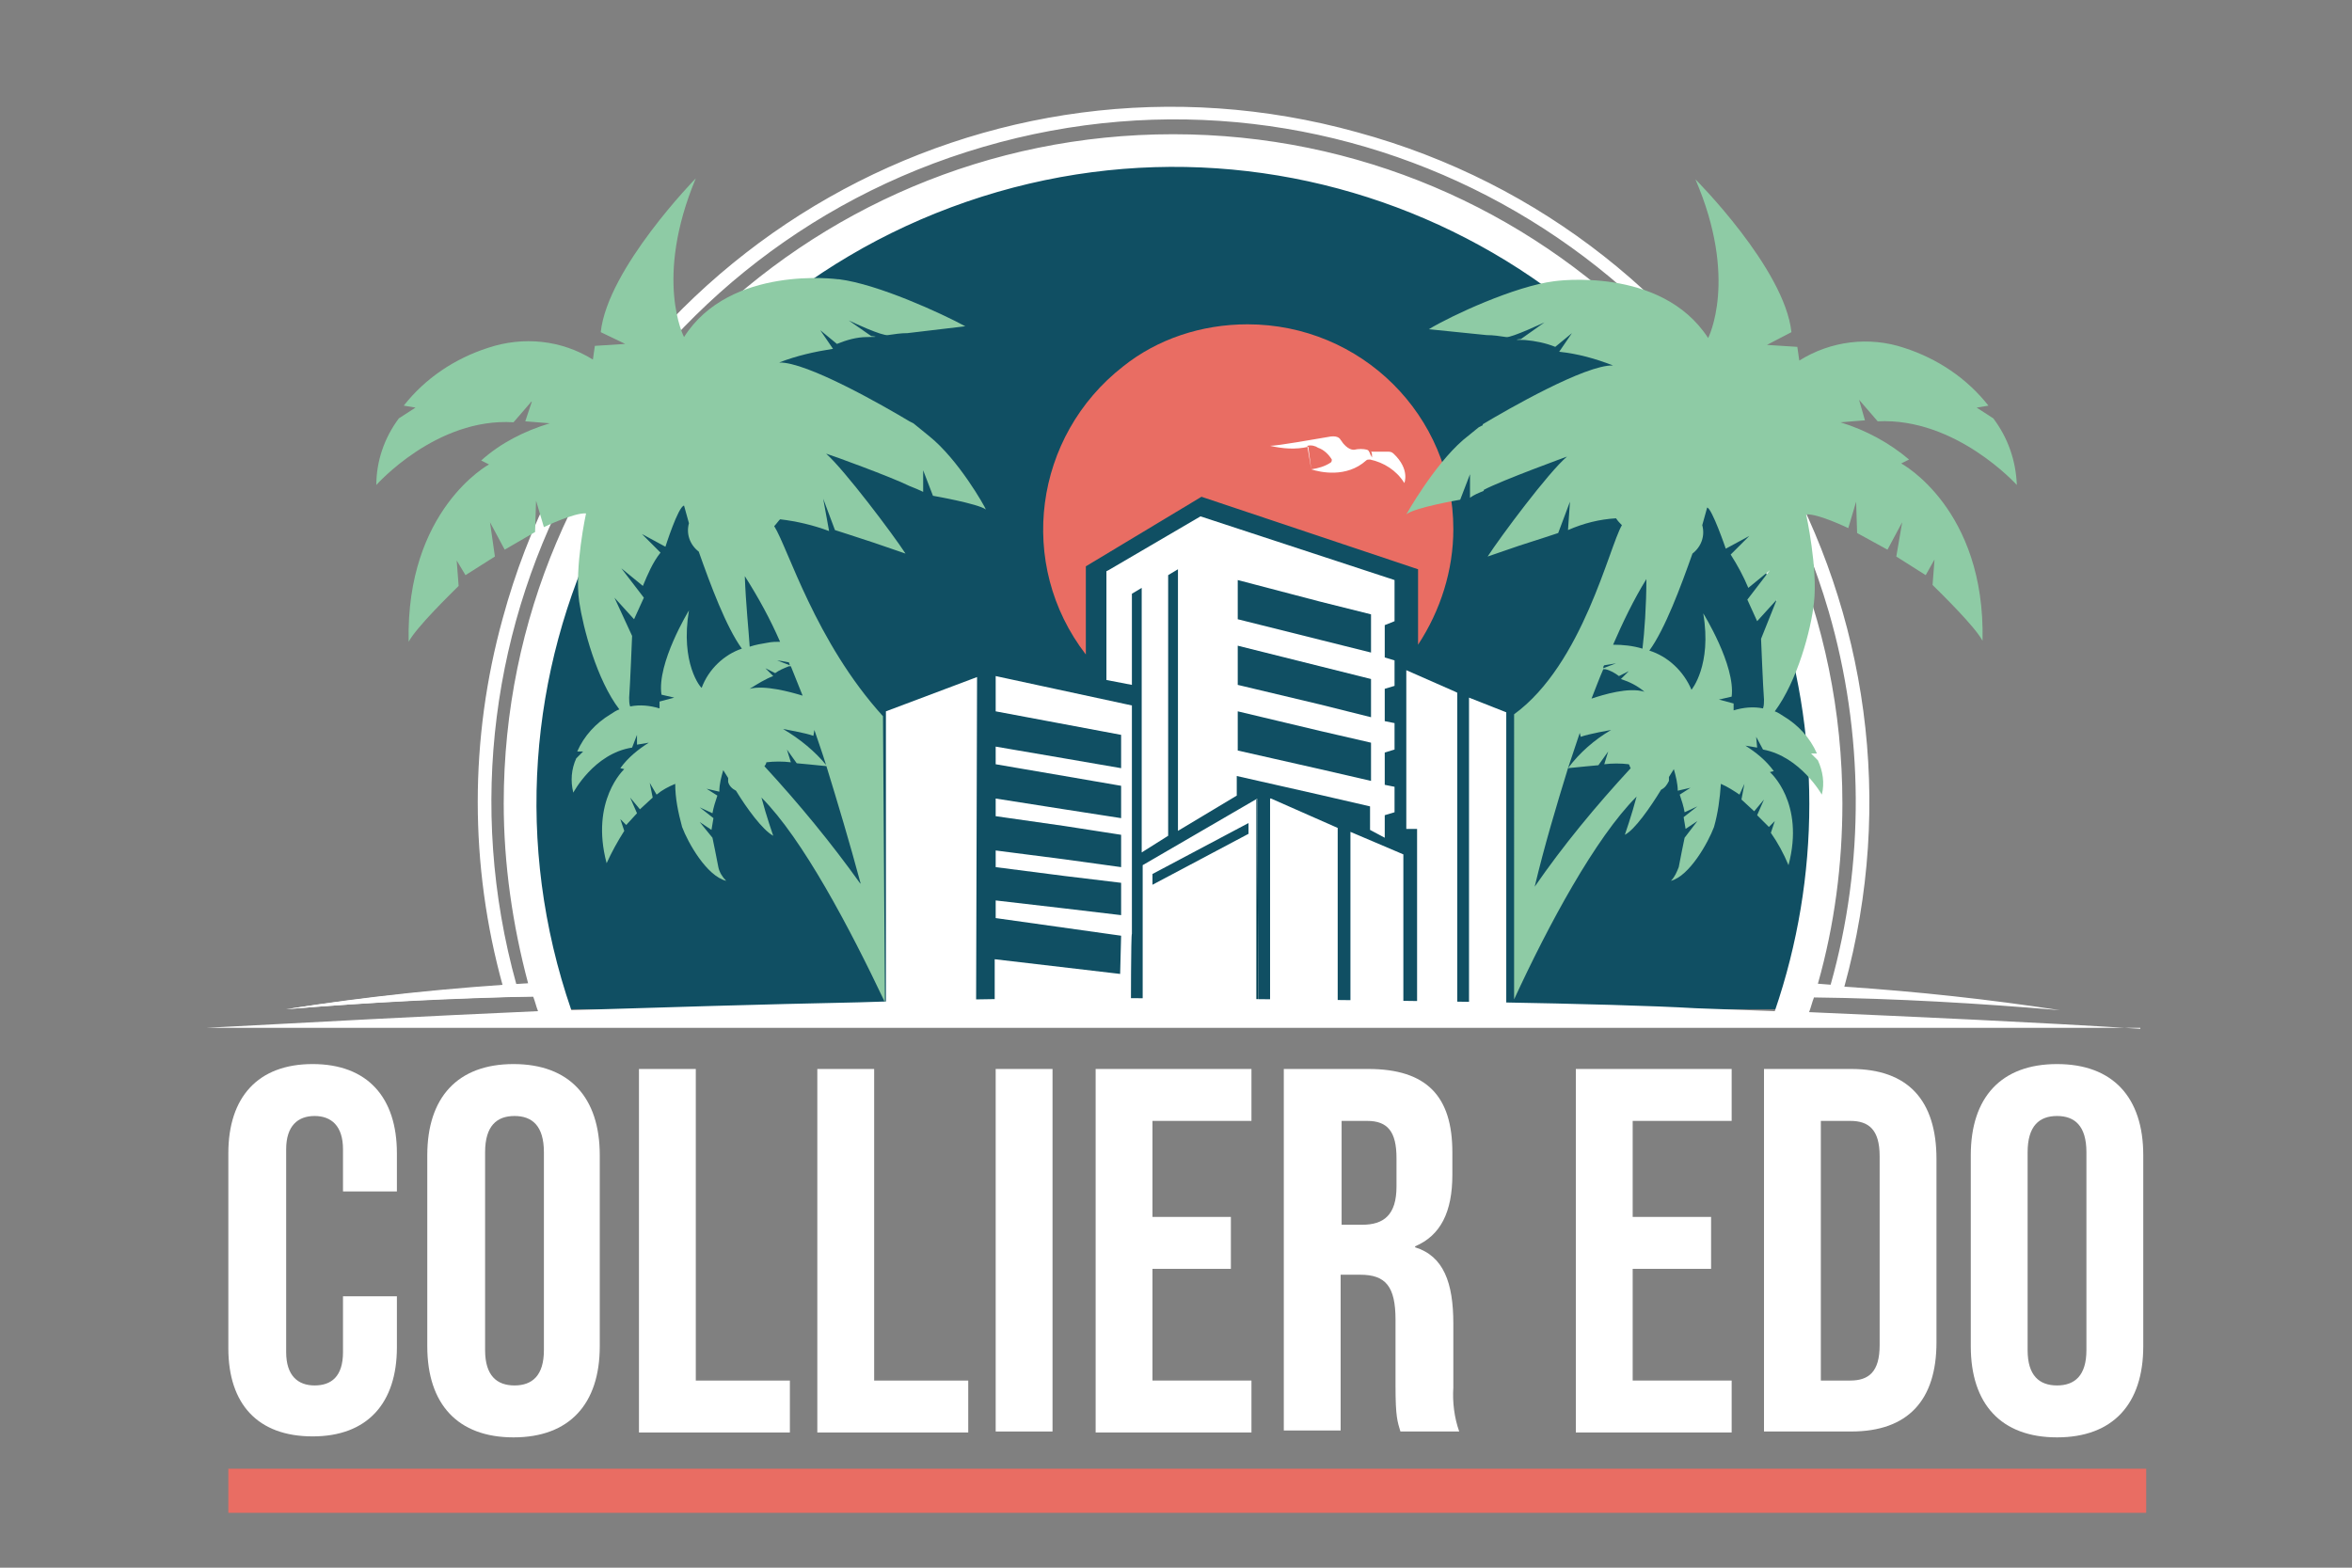 <?xml version="1.0" encoding="utf-8"?>
<!-- Generator: Adobe Illustrator 24.1.0, SVG Export Plug-In . SVG Version: 6.00 Build 0)  -->
<svg version="1.1" id="Layer_1" xmlns="http://www.w3.org/2000/svg" xmlns:xlink="http://www.w3.org/1999/xlink" x="0px" y="0px"
	 viewBox="0 0 240 160" style="enable-background:new 0 0 240 160;" xml:space="preserve">
<rect x="0" y="0" width="240" height="160" fill="#808080" stroke="none"/>
<style type="text/css">
	.st0{clip-path:url(#SVGID_2_);}
	.st1{fill-rule:evenodd;clip-rule:evenodd;fill:#104F63;}
	.st2{fill-rule:evenodd;clip-rule:evenodd;fill:#E96D63;}
	.st3{fill:#FFFFFF;}
	.st4{fill-rule:evenodd;clip-rule:evenodd;fill:#FFFFFF;}
	.st5{fill:#003F51;}
	.st6{fill:#8ECBA5;}
	.st7{fill:#E96D63;}
</style>
<g id="Group_338">
	<g id="Group_330">
		<g>
			<g>
				<defs>
					<rect id="SVGID_1_" x="40.6" y="1.6" width="163.8" height="101.4"/>
				</defs>
				<clipPath id="SVGID_2_">
					<use xlink:href="#SVGID_1_"  style="overflow:visible;"/>
				</clipPath>
				<g class="st0">
					<g id="Group_329">
						<path id="Path_553" class="st1" d="M186.9,85.5c-3.4,39.3-29.9,71.3-66.8,71.3s-66.8-31.9-66.8-71.3s29.9-71.3,66.8-71.3
							S186.9,46.1,186.9,85.5"/>
					</g>
				</g>
			</g>
		</g>
	</g>
	<g id="Group_331">
		<path id="Path_554" class="st2" d="M127.3,33.1c11.6,0,21,9.3,21,20.9c0,4.2-1.3,8.3-3.6,11.8v-7.7l-22.1-7.4l-11.8,7.1v9
			c-7.1-9.2-5.3-22.3,3.8-29.4C118.1,34.6,122.6,33.1,127.3,33.1z"/>
		<path id="Path_555" class="st3" d="M133.4,45.5c0.4-0.1,0.8,0,1.1,0.2c0.6,0.2,1.1,0.7,1.4,1.2c0,0.1,0,0.2-0.1,0.3
			c-0.6,0.4-1.3,0.6-2,0.7 M133.8,47.9C133.8,47.9,133.8,48,133.8,47.9L133.8,47.9c0.9,0.3,3.6,0.9,5.6-0.9c0.1-0.1,0.2-0.1,0.4-0.1
			c1.4,0.3,2.7,1.1,3.5,2.4c0,0,0.6-1.4-1.1-3c-0.2-0.2-0.4-0.2-0.6-0.2h-1.7c0.1,0.1,0.1,0.2,0.1,0.4c0,0.1,0,0.1,0,0.2l-0.1-0.2
			c-0.1-0.1-0.1-0.3-0.2-0.4l0,0l0,0c0,0,0-0.1-0.2-0.2c-0.4-0.1-0.9-0.1-1.3,0c0,0-0.5,0.1-1.1-0.6c-0.1-0.1-0.2-0.3-0.3-0.4
			c-0.1-0.2-0.4-0.5-1.3-0.3c-1.2,0.2-5.1,0.9-5.9,0.9c1.3,0.3,2.6,0.4,3.9,0.1L133.8,47.9z"/>
	</g>
	<g id="Group_332">
		<path id="Path_556" class="st4" d="M142.3,63.4v-4.2l-19.8-6.5l-9.4,5.5l-0.2,0.1l0,0v11.1l2.6,0.5v-9.3l1-0.6v27l2.7-1.7V58.7
			l1-0.6v26.7l6-3.6v-2l8.4,1.9l5.2,1.2v2.4l1.5,0.8v-2.3l1-0.3v-2.6l-1-0.2v-3.3l1-0.3v-2.7l-1-0.2v-3.3l1-0.3v-2.6l-1-0.3v-3.3
			L142.3,63.4z M139.9,79.7l-5.2-1.2l-8.4-1.9v-4l8.4,2l5.2,1.2V79.7z M139.9,73.2l-5.2-1.3l-8.4-2v-4l8.4,2.1l5.2,1.3V73.2z
			 M139.9,66.6l-5.2-1.3l-8.4-2.1v-4l8.4,2.2l5.2,1.3V66.6z M143.2,102.6V87.2l-5.4-2.3v18.3l2.6-0.2l3,1v-1.4H143.2z M136.5,84.5
			L136.5,84.5L136.5,84.5l-6.8-3h-0.1V104l6.9-0.3v-1.1L136.5,84.5z M128.3,81.5L128.3,81.5l-11.7,6.8v14.6l11.8,0.5v-0.8
			L128.3,81.5z M127.4,85.1l-9.8,5.2v-1.1l9.8-5.2V85.1z M101.6,69v3.6l12.8,2.4v3.4l-5.8-1l-7-1.2V78l7,1.2l5.8,1v3.3l-5.8-0.9
			l-7-1.1v1.8l7,1l5.8,0.9v3.3l-5.8-0.8l-7-0.9v1.7l7,0.9l5.8,0.7v3.3l-5.9-0.7l-6.9-0.8v1.8l12.8,1.8l-0.1,3.9l-12.8-1.5v4.4
			l13.9,1c0,0,0-8,0.1-8V72L101.6,69z M99.7,69.1l-9.3,3.5v29.9c3.8,2.1,9.2,0.8,9.2,0.8L99.7,69.1L99.7,69.1z"/>
		<path class="st4" d="M153.7,72.7v29.9c-3.8,2.1-9.2,0.8-9.2,0.8v-0.8h0.1v-18h-1.1V68.4l5,2.2l0.2,0.1v32.4h1.2V71.2L153.7,72.7z"
			/>
		<polygon class="st5" points="136.5,102.6 136.5,102.6 136.5,84.5 136.5,84.5 136.5,84.5 		"/>
		<polygon class="st5" points="128.3,81.5 128.4,102.6 128.2,102.6 128.2,81.6 		"/>
		<polygon class="st5" points="129.6,81.5 129.6,102.6 129.6,102.6 		"/>
	</g>
	<path id="Path_559" class="st3" d="M29.2,103c8.6-0.7,17.1-1.2,25.7-1.3c-0.1-0.4-0.2-0.9-0.2-1.4C45.9,100.8,37.4,101.7,29.2,103"
		/>
	<path class="st4" d="M218.4,105c-11.2-0.7-22.5-1.2-33.8-1.7c0.2-0.5,0.3-1,0.5-1.5c8.4,0.1,16.8,0.6,25.1,1.3
		c-7.2-1.1-14.5-1.9-22-2.4c10.4-37.8-11.9-76.9-49.7-87.2C100.7,3,61.6,25.2,51.3,63.1c-3.4,12.3-3.4,25.2,0,37.5
		c-7.6,0.5-14.9,1.3-22.1,2.4c8.4-0.7,16.8-1.1,25.2-1.3c0.2,0.5,0.3,1,0.5,1.5c-11.3,0.5-22.6,1.1-33.8,1.7h197.3V105z M53.9,100.4
		c-0.4,0-0.8,0.1-1.2,0.1c-10.2-36.7,11-74.8,47.6-85.5c36.9-10.8,75.5,10.4,86.3,47.4c3.6,12.4,3.7,25.7,0.2,38.1l-1.3-0.1
		c1.7-6,2.5-12.2,2.5-18.4c0-37.7-30.5-68.3-68.3-68.3C82,13.7,51.4,44.2,51.4,82C51.4,88.2,52.3,94.4,53.9,100.4z M98.6,20.6
		c33.9-11.7,70.9,6.3,82.5,40.3c4.7,13.7,4.7,28.6,0,42.3c-2.7-0.1-5.4-0.2-8.1-0.3c-8.6-0.5-29-0.8-52.8-1
		c-12.3-0.1-23.5,0.1-32.6,0.4c-9.8,0.2-19.6,0.5-29.3,0.8C46.6,69.2,64.7,32.3,98.6,20.6z"/>
	<g id="Group_335">
		<path class="st6" d="M94.8,44.5l-1.6-1.3L92.8,43l0,0c-2.5-1.5-10.5-6.1-13.3-6c1.8-0.7,3.6-1.1,5.5-1.4l-1.3-1.9l1.7,1.4
			c1-0.4,2-0.7,3.1-0.7c1.6,0,0.4-0.1,0.4-0.1l-2.3-1.6c0.4,0.2,3.4,1.6,4,1.5c0.7-0.1,1.3-0.2,2-0.2l5.9-0.7
			c-2.4-1.3-8.9-4.3-12.9-4.8h-0.1c0,0-11-1.5-15.7,5.9c0,0-3.1-5.9,1.2-16.2c0,0-9,9.2-9.7,15.7l2.5,1.2l-3.1,0.2l-0.2,1.4
			c-3.2-2-7.1-2.4-10.7-1.2c-3.4,1.1-6.4,3.1-8.6,5.9l1.2,0.2l-1.7,1.1c-1.5,2-2.3,4.4-2.3,6.8c0,0,6.1-6.9,14-6.4l1.9-2.2L53.6,43
			l2.5,0.2c-2.6,0.8-5,2-7,3.8l0.8,0.4c0,0-8.5,4.6-8.2,18.1c0.8-1.5,4.3-4.9,5.1-5.7l-0.2-2.6l0.9,1.5l3-1.9L50,53.3l1.5,2.8
			l3.1-1.8l0.1-3.2l0.8,2.7c0,0,3.1-1.5,4.3-1.4c0,0-1.2,5.5-0.7,9c0.4,2.7,1.8,8,4.1,11c-0.3,0.1-0.6,0.3-0.9,0.5
			c-1.5,0.9-2.7,2.2-3.4,3.8h0.6l-0.7,0.7c-0.5,1.1-0.6,2.3-0.3,3.5c0,0,2.1-4,6-4.6L65,75v1l1.2-0.2c-1.1,0.7-2.1,1.5-2.9,2.6
			l0.4,0.1c0,0-3.5,3.2-1.8,9.6c0.5-1.1,1.1-2.2,1.8-3.3l-0.4-1.2l0.6,0.6L65,83l-0.7-1.6l1,1.2l1.3-1.2l-0.3-1.5l0.7,1.2
			c0.6-0.5,1.2-0.8,1.9-1.1c0,1.5,0.3,2.9,0.7,4.4c0.6,1.6,2.5,5,4.5,5.5c-0.4-0.4-0.7-0.9-0.8-1.4c-0.1-0.6-0.6-3-0.6-3l-1.3-1.6
			l1.2,0.8l0.2-1.2l-1.4-1.1l1.3,0.6c0.1-0.6,0.3-1.2,0.5-1.8l-1.1-0.7l1.3,0.3c0-0.8,0.2-1.5,0.4-2.2l0.5,0.8c0,0.1,0,0.2,0,0.4
			c0.1,0.4,0.4,0.7,0.8,0.9c1.1,1.8,2.7,4,3.8,4.6c0,0-0.7-2-1.2-3.9c4.2,4.2,9,13.3,12.6,20.9l-0.2-29.2
			c-6.9-7.6-9.7-17.2-11.1-19.4c0.2-0.2,0.4-0.5,0.6-0.7c1.7,0.2,3.4,0.6,5,1.2L84,50.9l1.2,3.2c0,0,2.2,0.7,4,1.3l3.2,1.1
			c-1.3-2-6.2-8.5-8.1-10.2c0.4,0.1,6.7,2.4,8.5,3.3l0,0c0.5,0.2,1,0.4,1.4,0.6V48l1,2.6c0,0,4.6,0.8,5.4,1.4
			C100.5,51.7,97.8,46.9,94.8,44.5z M71.6,70.2L71.6,70.2c-0.1,0-2.2-2.5-1.3-7.9c0,0-3.3,5.4-2.8,8.6l1.3,0.3l-1.5,0.4v0.7
			c-1-0.3-2-0.4-3-0.2c-0.1-0.3-0.1-0.6-0.1-0.9c0.1-1.3,0.3-6.3,0.3-6.3L62.7,61l2,2.2l1-2.2l-2.3-3l2.2,1.8c0.5-1.2,1-2.4,1.8-3.4
			l-1.9-1.9l2.4,1.3c0,0,1.3-4.1,1.9-4.2c0,0,0.2,0.7,0.5,1.8c-0.3,1.1,0.1,2.2,1,2.9c1.2,3.4,2.8,7.7,4.4,9.9
			C73.9,66.8,72.3,68.3,71.6,70.2z M83.1,74.5c0.4,1.2,0.8,2.3,1.2,3.6l0,0c1.2,3.9,2.4,7.9,3.5,12v0.1c-3-4.2-6.3-8.2-9.8-12
			c0.1-0.1,0.2-0.3,0.2-0.4c0.8-0.1,1.7-0.1,2.5,0l-0.4-1.3l1,1.4c0,0,2.2,0.2,3.1,0.3c-1.2-1.5-2.8-2.8-4.5-3.8
			c0,0,2.3,0.4,3.1,0.7L83.1,74.5z M81.9,71L81.9,71c-1.3-0.4-3.9-1.1-5.4-0.7c0.8-0.5,1.6-1,2.4-1.3l-0.8-0.8l1,0.5
			c0.4-0.3,0.9-0.5,1.4-0.7h0.2C81.1,69,81.5,70,81.9,71z M80.6,67.9L80.6,67.9l-1.3-0.5c0.1,0,0.7,0.1,1.2,0.2L80.6,67.9z
			 M79.6,65.5c-0.4,0-0.8,0-1.3,0.1c-0.6,0.1-1.2,0.2-1.8,0.4c-0.1-1.6-0.4-4.4-0.5-7.2C77.4,61,78.6,63.2,79.6,65.5z"/>
		<path class="st6" d="M205.8,49.5c-0.1-2.5-0.9-4.8-2.4-6.8l-1.7-1.1l1.2-0.2c-2.2-2.8-5.2-4.8-8.6-5.9c-3.6-1.2-7.5-0.7-10.7,1.3
			l-0.2-1.4l-3.1-0.2l2.5-1.3c-0.7-6.5-9.8-15.6-9.8-15.6c4.4,10.2,1.3,16.2,1.3,16.2c-4.8-7.4-15.7-5.8-15.7-5.8
			c-4,0.5-10.5,3.5-12.8,4.9l0,0l5.9,0.6c0.7,0,1.3,0.1,2,0.2c0.5,0.1,3.9-1.5,3.9-1.5l-2.4,1.7c0,0-1.2,0.1,0.4,0.1
			c1.1,0.1,2.1,0.3,3.1,0.7l1.7-1.4l-1.3,1.9c1.9,0.2,3.7,0.7,5.5,1.4c-2.8-0.1-10.8,4.5-13.3,6v0.1l-0.4,0.2l-1.6,1.3
			c-3,2.6-5.8,7.6-5.8,7.6c0.8-0.7,5.5-1.5,5.5-1.5l1-2.6v2.4c0.4-0.3,0.9-0.5,1.4-0.7V50c1.9-1,8.5-3.4,8.5-3.4
			c-1.9,1.6-6.8,8.2-8.1,10.2l3.2-1.1c1.9-0.6,4-1.3,4-1.3l1.2-3.2l-0.2,2.9c1.6-0.7,3.2-1.1,4.9-1.2c0.2,0.3,0.4,0.5,0.6,0.7
			c-1.3,2.2-4,14.2-11,19.3V102c3.5-7.6,8.3-16.5,12.5-20.7c-0.5,1.9-1.2,3.9-1.2,3.9c1-0.5,2.6-2.8,3.7-4.6
			c0.4-0.2,0.6-0.5,0.8-0.9c0-0.1,0-0.2,0-0.4l0.5-0.8c0.2,0.7,0.4,1.5,0.4,2.2l1.3-0.3l-1.1,0.7c0.2,0.6,0.4,1.2,0.5,1.8l1.3-0.6
			l-1.4,1.1l0.2,1.2l1.2-0.8l-1.3,1.7c0,0-0.5,2.4-0.6,3c-0.2,0.5-0.4,1-0.8,1.4c1.9-0.5,3.8-3.9,4.4-5.5c0.4-1.4,0.6-2.9,0.7-4.4
			c0.7,0.3,1.3,0.7,1.9,1.1L178,80l-0.3,1.6l1.3,1.2l1-1.2l-0.7,1.6l1.2,1.2l0.6-0.6l-0.4,1.2c0.7,1,1.3,2.1,1.8,3.3
			c1.7-6.4-1.9-9.5-1.9-9.5l0.4-0.1c-0.8-1.1-1.8-1.9-2.9-2.6l1.2,0.2l-0.1-1.1l0.7,1.3c3.8,0.7,6,4.6,6,4.6
			c0.3-1.2,0.1-2.4-0.4-3.5l-0.7-0.7h0.6c-0.7-1.6-1.9-2.9-3.4-3.8c-0.3-0.2-0.6-0.4-0.9-0.5c2.3-3.1,3.7-8.3,4-11.1
			c0.4-3.5-0.8-9-0.8-9c1.2-0.1,4.3,1.4,4.3,1.4l0.8-2.7l0.1,3.2l3.1,1.7l1.5-2.8l-0.6,3.5l3,1.9l0.9-1.6l-0.2,2.6
			c0.8,0.8,4.3,4.2,5.1,5.7c0.3-13.5-8.3-18.1-8.3-18.1l0.8-0.4c-2-1.7-4.4-3-7-3.8l2.5-0.2l-0.6-2.1l1.9,2.2
			C199.6,42.6,205.8,49.5,205.8,49.5z M163.7,67.9c0.6-0.1,1.2-0.2,1.2-0.2l-1.3,0.5C163.6,68.1,163.6,68,163.7,67.9L163.7,67.9z
			 M161.2,74.8l0.1,0.4c0.8-0.3,3.1-0.7,3.1-0.7c-1.7,1-3.2,2.3-4.4,3.9C160.4,77.2,160.8,76,161.2,74.8z M156.6,90.5
			c1-4.2,2.2-8.2,3.4-12.1c0.9-0.1,3.1-0.3,3.1-0.3l1-1.4l-0.4,1.3c0.8-0.1,1.7-0.1,2.5,0c0.1,0.1,0.1,0.3,0.2,0.4
			C162.8,82.3,159.5,86.3,156.6,90.5z M162.4,71.3c0.4-1,0.8-2.1,1.2-3h0.2c0.5,0.1,1,0.4,1.4,0.7l1-0.5l-0.8,0.8
			c0.9,0.3,1.7,0.7,2.4,1.3C166.2,70.1,163.6,70.9,162.4,71.3z M167.6,66.2c-1-0.3-2-0.4-3-0.4c1-2.3,2.1-4.6,3.4-6.7
			C168,61.7,167.8,64.6,167.6,66.2z M179.7,65.2c0,0,0.2,5,0.3,6.2c0,0.3,0,0.6-0.1,0.9c-1-0.2-2-0.1-3,0.2v-0.7l-1.5-0.4l1.3-0.3
			c0.4-3.2-2.9-8.5-2.9-8.5c0.9,5.3-1.2,7.8-1.2,7.8c-0.8-1.9-2.4-3.4-4.3-4c1.6-2.2,3.2-6.5,4.4-9.9c0.9-0.7,1.3-1.8,1-2.9
			c0.3-1.1,0.5-1.8,0.5-1.8c0.5,0.1,1.9,4.2,1.9,4.2l2.4-1.3l-1.9,1.9c0.7,1.1,1.3,2.2,1.8,3.4l2.2-1.8l-2.3,3l1,2.2l2-2.2
			L179.7,65.2z"/>
	</g>
	<g id="Group_336">
		<rect id="Rectangle_611" x="23.3" y="149.9" class="st7" width="195.7" height="4.5"/>
	</g>
	<g id="Group_337">
		<path id="Path_565" class="st3" d="M23.3,137.6v-19.9c0-5.7,3-9.1,8.6-9.1s8.6,3.4,8.6,9.1v3.9H35v-4.3c0-2.4-1.2-3.4-2.9-3.4
			s-2.9,1-2.9,3.4V138c0,2.4,1.2,3.4,2.9,3.4c1.7,0,2.9-0.9,2.9-3.4v-5.7h5.5v5.2c0,5.7-3,9.1-8.6,9.1S23.3,143.3,23.3,137.6z"/>
		<path id="Path_566" class="st3" d="M43.6,137.4v-19.5c0-5.9,3.1-9.3,8.8-9.3s8.8,3.4,8.8,9.3v19.5c0,5.9-3.1,9.3-8.8,9.3
			S43.6,143.3,43.6,137.4z M55.5,137.8v-20.2c0-2.7-1.2-3.7-3-3.7s-3,1-3,3.7v20.2c0,2.6,1.2,3.6,3,3.6S55.5,140.4,55.5,137.8z"/>
		<path id="Path_567" class="st3" d="M65.2,109.1H71v31.8h9.6v5.3H65.2V109.1z"/>
		<path id="Path_568" class="st3" d="M83.4,109.1h5.8v31.8h9.6v5.3H83.4V109.1z"/>
		<path id="Path_569" class="st3" d="M101.6,109.1h5.8v37h-5.8V109.1z"/>
		<path id="Path_570" class="st3" d="M111.8,109.1h15.9v5.3h-10.1v9.8h8v5.3h-8v11.4h10.1v5.3h-15.9V109.1z"/>
		<path id="Path_571" class="st3" d="M131,109.1h8.6c6,0,8.6,2.8,8.6,8.5v2.3c0,3.8-1.2,6.2-3.8,7.3v0.1c2.9,0.9,3.9,3.6,3.9,7.8
			v6.5c-0.1,1.5,0.1,3.1,0.6,4.5h-6c-0.3-1-0.5-1.5-0.5-4.6v-6.8c0-3.4-1-4.6-3.6-4.6h-2V146H131V109.1z M139,125
			c2.2,0,3.5-1,3.5-3.9v-2.9c0-2.7-0.9-3.8-3-3.8h-2.6V125H139z"/>
		<path id="Path_572" class="st3" d="M160.8,109.1h15.9v5.3h-10.1v9.8h8v5.3h-8v11.4h10.1v5.3h-15.9V109.1z"/>
		<path id="Path_573" class="st3" d="M180,109.1h8.9c5.8,0,8.7,3.2,8.7,9.2V137c0,5.9-2.9,9.1-8.7,9.1H180V109.1z M188.8,140.9
			c1.9,0,3-0.9,3-3.6V118c0-2.7-1.1-3.6-3-3.6h-3v26.5H188.8z"/>
		<path id="Path_574" class="st3" d="M201.1,137.4v-19.5c0-5.9,3.1-9.3,8.8-9.3s8.8,3.4,8.8,9.3v19.5c0,5.9-3.1,9.3-8.8,9.3
			S201.1,143.3,201.1,137.4z M212.9,137.8v-20.2c0-2.7-1.2-3.7-3-3.7s-3,1-3,3.7v20.2c0,2.6,1.2,3.6,3,3.6S212.9,140.4,212.9,137.8z
			"/>
	</g>
</g>
</svg>
